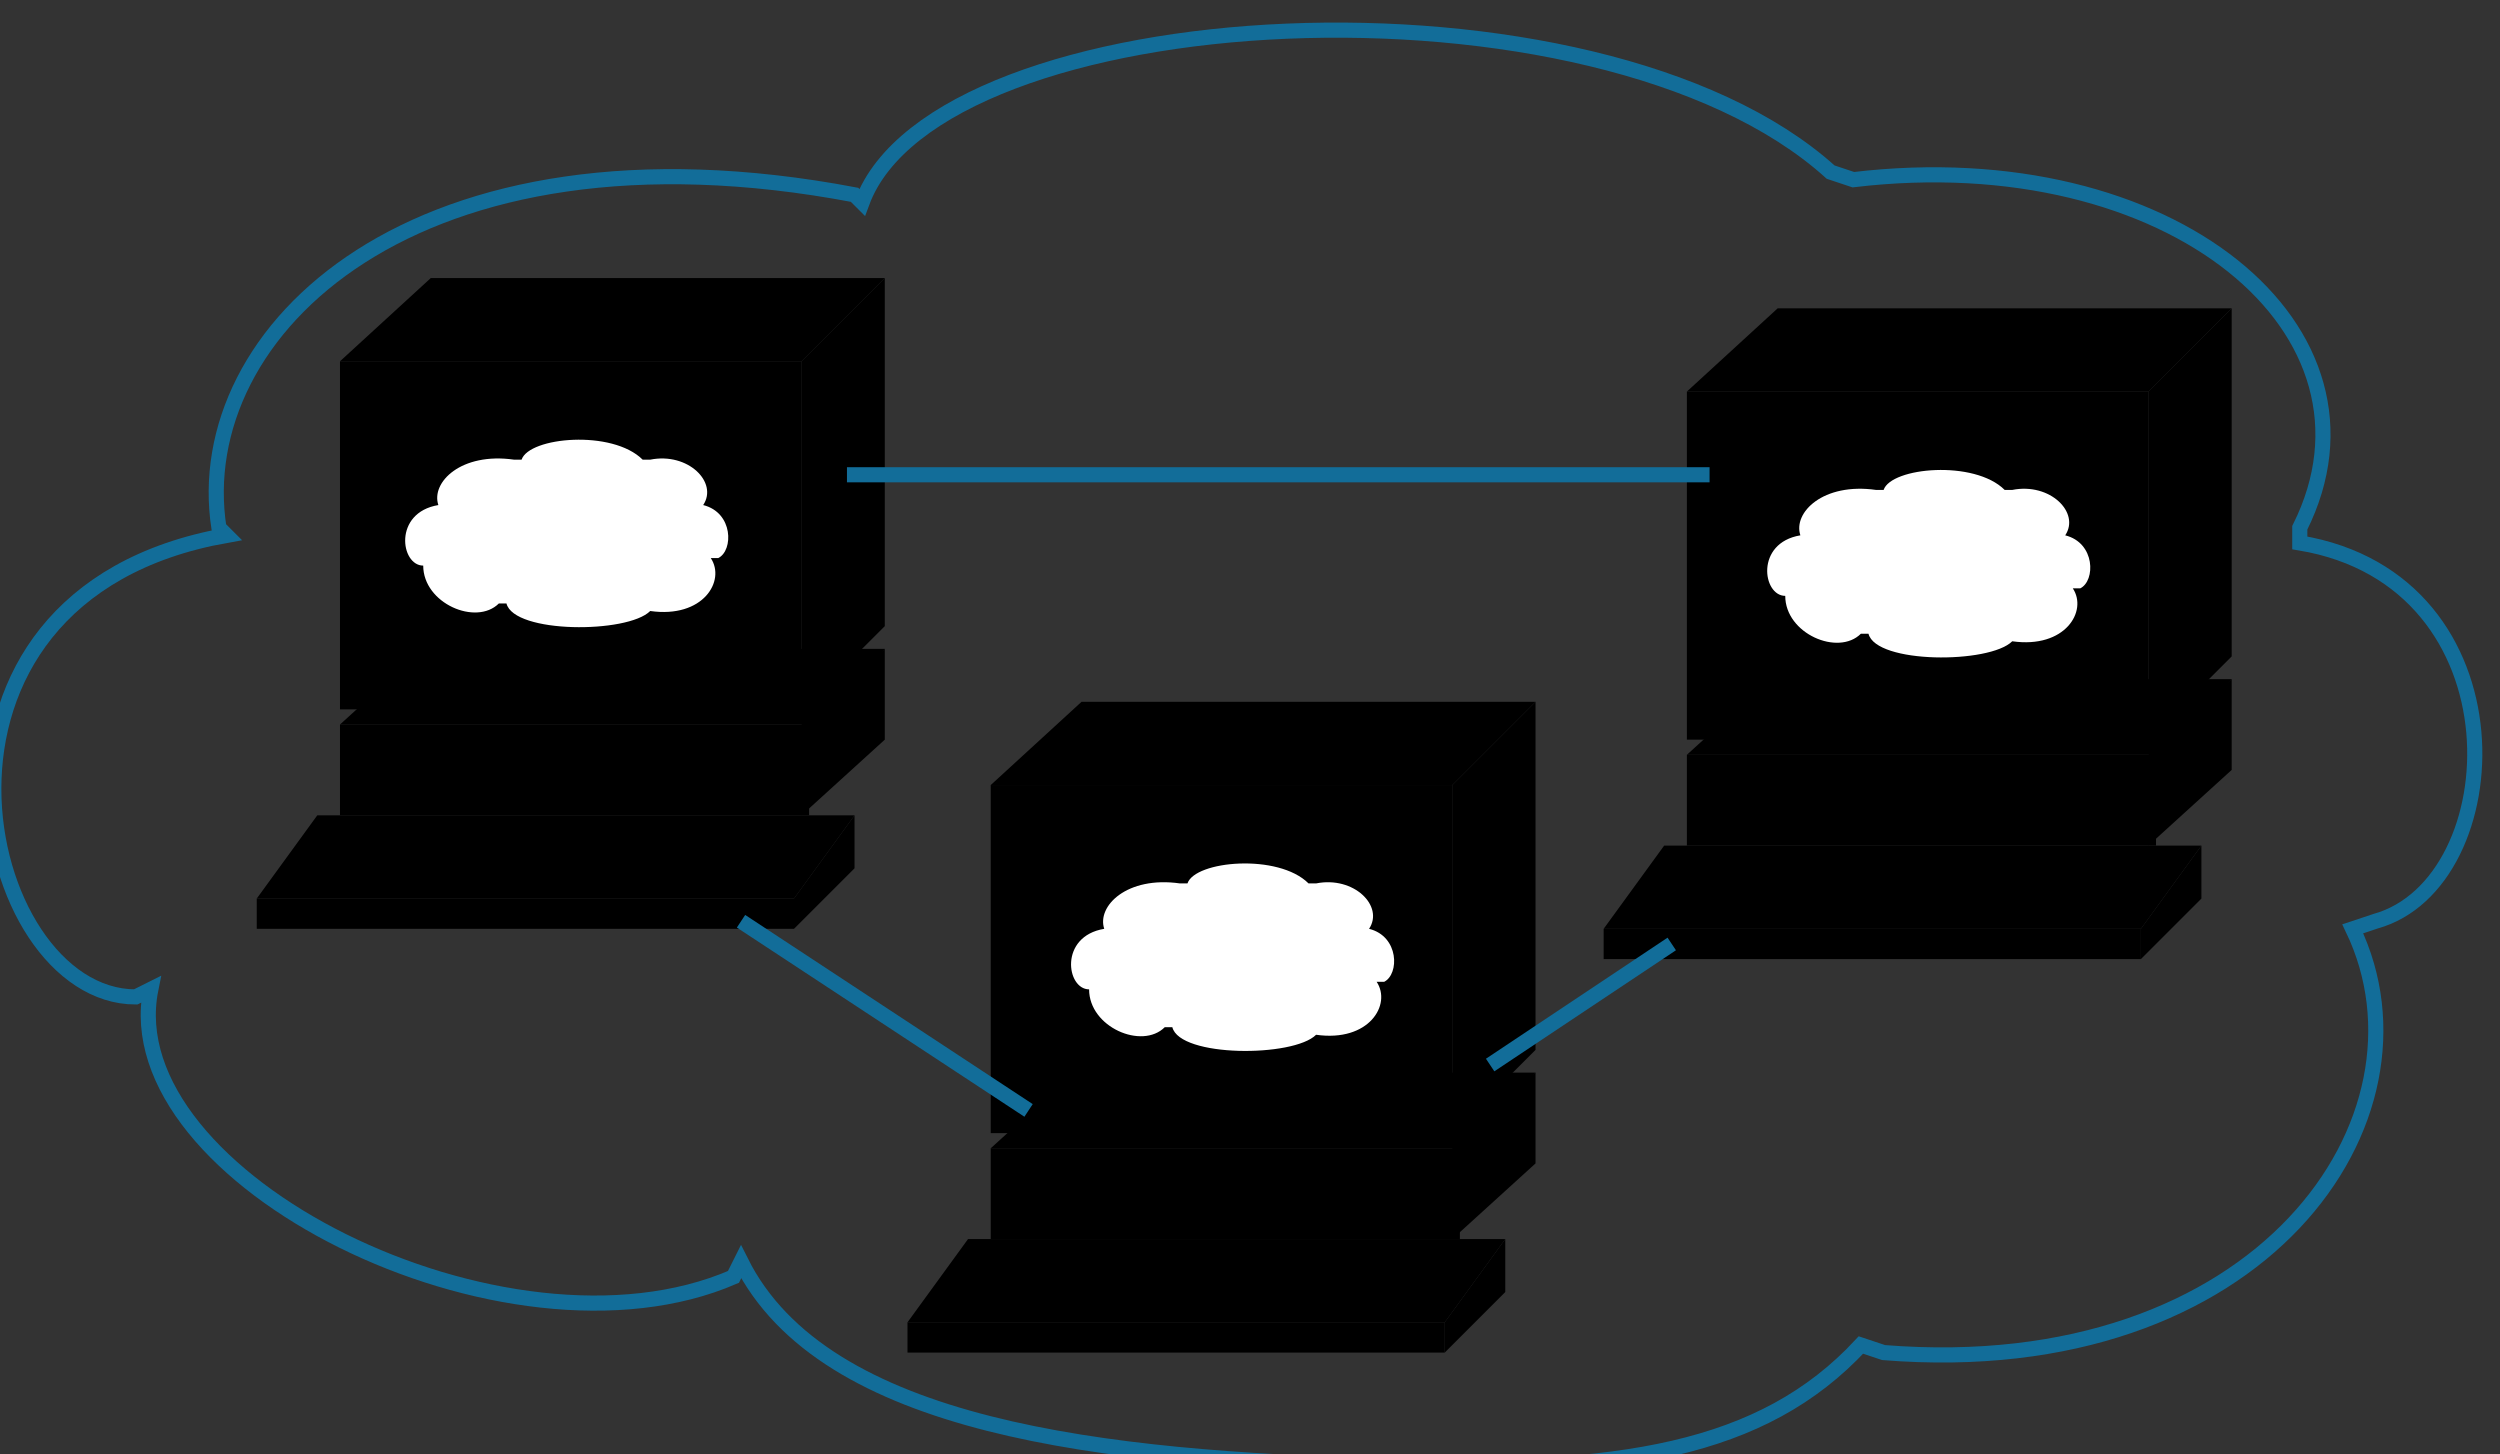 <?xml version="1.0" standalone="no"?>
<!DOCTYPE svg PUBLIC "-//W3C//DTD SVG 1.0//EN"
    "http://www.w3.org/TR/2001/REC-SVG-20010904/DTD/svg10.dtd">
<?xml-stylesheet type="text/css" href="..\cisco_network.css" ?>
<svg contentScriptType="text/ecmascript" zoomAndPan="magnify" xmlns:xlink="http://www.w3.org/1999/xlink" baseProfile="full"
    contentStyleType="text/css" enable-background="new" version="1.0" width="97.455" preserveAspectRatio="none"
    viewBox="356 -571.01 110.02 64" height="56.693" xmlns="http://www.w3.org/2000/svg" color-interpolation-filters="sRGB"
    x="0" y="1.5">
    <rect x="356" y="-571.01" width="110.02" height="64" fill="#333333" stroke="none"/>
    <path d="M1272,-1573 L1264,-1563 L1200,-1563 L1211,-1573 L1272,-1573 Z" stroke-width="2" transform="matrix(0.333, 0, 0, 0.333, 0, 0)"/>
    <path d="M1200,-1551 L1200,-1563 L1262,-1563 L1262,-1551 L1200,-1551 Z" stroke-width="2" transform="matrix(0.333, 0, 0, 0.333, 0, 0)"/>
    <path d="M1260,-1536 L1260,-1540 L1268,-1551 L1268,-1544 L1260,-1536 Z" stroke-width="2" transform="matrix(0.333, 0, 0, 0.333, 0, 0)"/>
    <path d="M1260,-1540 L1260,-1536 L1189,-1536 L1189,-1540 L1260,-1540 Z" stroke-width="2" transform="matrix(0.333, 0, 0, 0.333, 0, 0)"/>
    <path d="M1200,-1611 L1261,-1611 L1261,-1565 L1200,-1565 L1200,-1611 Z" stroke-width="2" transform="matrix(0.333, 0, 0, 0.333, 0, 0)"/>
    <path d="M1261,-1565 L1272,-1576 L1272,-1622 L1261,-1611 L1261,-1565 Z" stroke-width="2" transform="matrix(0.333, 0, 0, 0.333, 0, 0)"/>
    <path d="M1260,-1540 L1189,-1540 L1197,-1551 L1268,-1551 L1260,-1540 Z" stroke-width="2" transform="matrix(0.333, 0, 0, 0.333, 0, 0)"/>
    <path d="M1261,-1551 L1261,-1563 L1272,-1573 L1272,-1561 L1261,-1551 Z" stroke-width="2" transform="matrix(0.333, 0, 0, 0.333, 0, 0)"/>
    <path d="M1210,-1606 C1251,-1606 1251,-1606 1251,-1606 C1254,-1606 1256,-1604 1256,-1601 C1256,-1575 1256,-1575 
        1256,-1575 C1256,-1573 1254,-1571 1251,-1571 C1210,-1571 1210,-1571 1210,-1571 C1207,-1571 1205,-1573 1205,-1575 
        C1205,-1601 1205,-1601 1205,-1601 C1205,-1604 1207,-1606 1210,-1606 Z" stroke-width="2" transform="matrix(0.333, 0, 0, 0.333, 0, 0)"/>
    <path d="M1272,-1622 L1212,-1622 L1200,-1611 L1261,-1611 L1272,-1622 Z" stroke-width="2" transform="matrix(0.333, 0, 0, 0.333, 0, 0)"/>
    <path fill="#ffffff" d="M1225,-1598 C1218,-1599 1214,-1595 1215,-1592 C1215,-1592 1215,-1592 1215,-1592 C1209,-1591 
        1210,-1584 1213,-1584 C1213,-1584 1213,-1584 1213,-1584 C1213,-1579 1220,-1576 1223,-1579 C1224,-1579 1224,-1579 
        1224,-1579 C1225,-1575 1240,-1575 1243,-1578 C1243,-1578 1243,-1578 1243,-1578 C1250,-1577 1253,-1582 1251,-1585 
        C1252,-1585 1252,-1585 1252,-1585 C1254,-1586 1254,-1591 1250,-1592 C1250,-1592 1250,-1592 1250,-1592 
        C1252,-1595 1248,-1599 1243,-1598 C1242,-1598 1242,-1598 1242,-1598 C1238,-1602 1227,-1601 1226,-1598 Z"
        transform="matrix(0.333, 0, 0, 0.333, 0, 0)" stroke="none"/>
    <path d="M1364,-1625 L1356,-1615 L1292,-1615 L1303,-1625 L1364,-1625 Z" stroke-width="2" transform="matrix(0.333, 0, 0, 0.333, 0, 0)"/>
    <path d="M1292,-1603 L1292,-1615 L1354,-1615 L1354,-1603 L1292,-1603 Z" stroke-width="2" transform="matrix(0.333, 0, 0, 0.333, 0, 0)"/>
    <path d="M1352,-1588 L1352,-1592 L1360,-1603 L1360,-1596 L1352,-1588 Z" stroke-width="2" transform="matrix(0.333, 0, 0, 0.333, 0, 0)"/>
    <path d="M1352,-1592 L1352,-1588 L1281,-1588 L1281,-1592 L1352,-1592 Z" stroke-width="2" transform="matrix(0.333, 0, 0, 0.333, 0, 0)"/>
    <path d="M1292,-1663 L1353,-1663 L1353,-1617 L1292,-1617 L1292,-1663 Z" stroke-width="2" transform="matrix(0.333, 0, 0, 0.333, 0, 0)"/>
    <path d="M1353,-1617 L1364,-1628 L1364,-1674 L1353,-1663 L1353,-1617 Z" stroke-width="2" transform="matrix(0.333, 0, 0, 0.333, 0, 0)"/>
    <path d="M1352,-1592 L1281,-1592 L1289,-1603 L1360,-1603 L1352,-1592 Z" stroke-width="2" transform="matrix(0.333, 0, 0, 0.333, 0, 0)"/>
    <path d="M1353,-1603 L1353,-1615 L1364,-1625 L1364,-1613 L1353,-1603 Z" stroke-width="2" transform="matrix(0.333, 0, 0, 0.333, 0, 0)"/>
    <path d="M1302,-1658 C1343,-1658 1343,-1658 1343,-1658 C1346,-1658 1348,-1656 1348,-1653 C1348,-1627 1348,-1627 
        1348,-1627 C1348,-1625 1346,-1623 1343,-1623 C1302,-1623 1302,-1623 1302,-1623 C1299,-1623 1297,-1625 1297,-1627 
        C1297,-1653 1297,-1653 1297,-1653 C1297,-1656 1299,-1658 1302,-1658 Z" stroke-width="2" transform="matrix(0.333, 0, 0, 0.333, 0, 0)"/>
    <path d="M1364,-1674 L1304,-1674 L1292,-1663 L1353,-1663 L1364,-1674 Z" stroke-width="2" transform="matrix(0.333, 0, 0, 0.333, 0, 0)"/>
    <path fill="#ffffff" d="M1317,-1650 C1310,-1651 1306,-1647 1307,-1644 C1307,-1644 1307,-1644 1307,-1644 C1301,-1643 
        1302,-1636 1305,-1636 C1305,-1636 1305,-1636 1305,-1636 C1305,-1631 1312,-1628 1315,-1631 C1316,-1631 1316,-1631 
        1316,-1631 C1317,-1627 1332,-1627 1335,-1630 C1335,-1630 1335,-1630 1335,-1630 C1342,-1629 1345,-1634 1343,-1637 
        C1344,-1637 1344,-1637 1344,-1637 C1346,-1638 1346,-1643 1342,-1644 C1342,-1644 1342,-1644 1342,-1644 
        C1344,-1647 1340,-1651 1335,-1650 C1334,-1650 1334,-1650 1334,-1650 C1330,-1654 1319,-1653 1318,-1650 Z"
        transform="matrix(0.333, 0, 0, 0.333, 0, 0)" stroke="none"/>
    <path d="M1186,-1629 L1178,-1619 L1114,-1619 L1125,-1629 L1186,-1629 Z" stroke-width="2" transform="matrix(0.333, 0, 0, 0.333, 0, 0)"/>
    <path d="M1114,-1607 L1114,-1619 L1176,-1619 L1176,-1607 L1114,-1607 Z" stroke-width="2" transform="matrix(0.333, 0, 0, 0.333, 0, 0)"/>
    <path d="M1174,-1592 L1174,-1596 L1182,-1607 L1182,-1600 L1174,-1592 Z" stroke-width="2" transform="matrix(0.333, 0, 0, 0.333, 0, 0)"/>
    <path d="M1174,-1596 L1174,-1592 L1103,-1592 L1103,-1596 L1174,-1596 Z" stroke-width="2" transform="matrix(0.333, 0, 0, 0.333, 0, 0)"/>
    <path d="M1114,-1667 L1175,-1667 L1175,-1621 L1114,-1621 L1114,-1667 Z" stroke-width="2" transform="matrix(0.333, 0, 0, 0.333, 0, 0)"/>
    <path d="M1175,-1621 L1186,-1632 L1186,-1678 L1175,-1667 L1175,-1621 Z" stroke-width="2" transform="matrix(0.333, 0, 0, 0.333, 0, 0)"/>
    <path d="M1174,-1596 L1103,-1596 L1111,-1607 L1182,-1607 L1174,-1596 Z" stroke-width="2" transform="matrix(0.333, 0, 0, 0.333, 0, 0)"/>
    <path d="M1175,-1607 L1175,-1619 L1186,-1629 L1186,-1617 L1175,-1607 Z" stroke-width="2" transform="matrix(0.333, 0, 0, 0.333, 0, 0)"/>
    <path stroke-width="2" d="M1124,-1662 C1165,-1662 1165,-1662 1165,-1662 C1168,-1662 1170,-1660 1170,-1657 
        C1170,-1631 1170,-1631 1170,-1631 C1170,-1629 1168,-1627 1165,-1627 C1124,-1627 1124,-1627 1124,-1627 
        C1121,-1627 1119,-1629 1119,-1631 C1119,-1657 1119,-1657 1119,-1657 C1119,-1660 1121,-1662 1124,-1662 Z"
        transform="matrix(0.333, 0, 0, 0.333, 0, 0)"/>
    <path stroke-width="2" d="M1186,-1678 L1126,-1678 L1114,-1667 L1175,-1667 L1186,-1678 Z" transform="matrix(0.333, 0, 0, 0.333, 0, 0)"/>
    <path fill="#ffffff" d="M1137,-1654 C1130,-1655 1126,-1651 1127,-1648 C1127,-1648 1127,-1648 1127,-1648 C1121,-1647 
        1122,-1640 1125,-1640 C1125,-1640 1125,-1640 1125,-1640 C1125,-1635 1132,-1632 1135,-1635 C1136,-1635 1136,-1635 
        1136,-1635 C1137,-1631 1152,-1631 1155,-1634 C1155,-1634 1155,-1634 1155,-1634 C1162,-1633 1165,-1638 1163,-1641 
        C1164,-1641 1164,-1641 1164,-1641 C1166,-1642 1166,-1647 1162,-1648 C1162,-1648 1162,-1648 1162,-1648 
        C1164,-1651 1160,-1655 1155,-1654 C1154,-1654 1154,-1654 1154,-1654 C1150,-1658 1139,-1657 1138,-1654 Z"
        transform="matrix(0.333, 0, 0, 0.333, 0, 0)" stroke="none"/>
    <path fill="none" d="M1182,-1689 C1124,-1700 1094,-1671 1098,-1645 C1099,-1644 1099,-1644 1099,-1644 C1054,-1636 
        1066,-1583 1087,-1583 C1089,-1584 1089,-1584 1089,-1584 C1084,-1559 1136,-1533 1166,-1546 C1167,-1548 1167,-1548 
        1167,-1548 C1178,-1526 1215,-1522 1252,-1521 C1283,-1520 1302,-1523 1315,-1537 C1318,-1536 1318,-1536 1318,-1536 
        C1368,-1532 1392,-1567 1380,-1592 C1383,-1593 1383,-1593 1383,-1593 C1401,-1598 1403,-1638 1373,-1643 
        C1373,-1645 1373,-1645 1373,-1645 C1386,-1671 1356,-1696 1314,-1691 C1311,-1692 1311,-1692 1311,-1692 
        C1280,-1720 1193,-1715 1183,-1688 Z" stroke-width="2" transform="matrix(0.333, 0, 0, 0.333, 0, 0)" stroke="#126d99"/>
    <g>
        <path fill="none" d="M1205,-1568 L1167,-1593 M1266,-1574 L1290,-1590 M1181,-1652 L1295,-1652" stroke-width="2"
            transform="matrix(0.333, 0, 0, 0.333, 0, 0)" stroke="#126d99"/>
    </g>
</svg>
